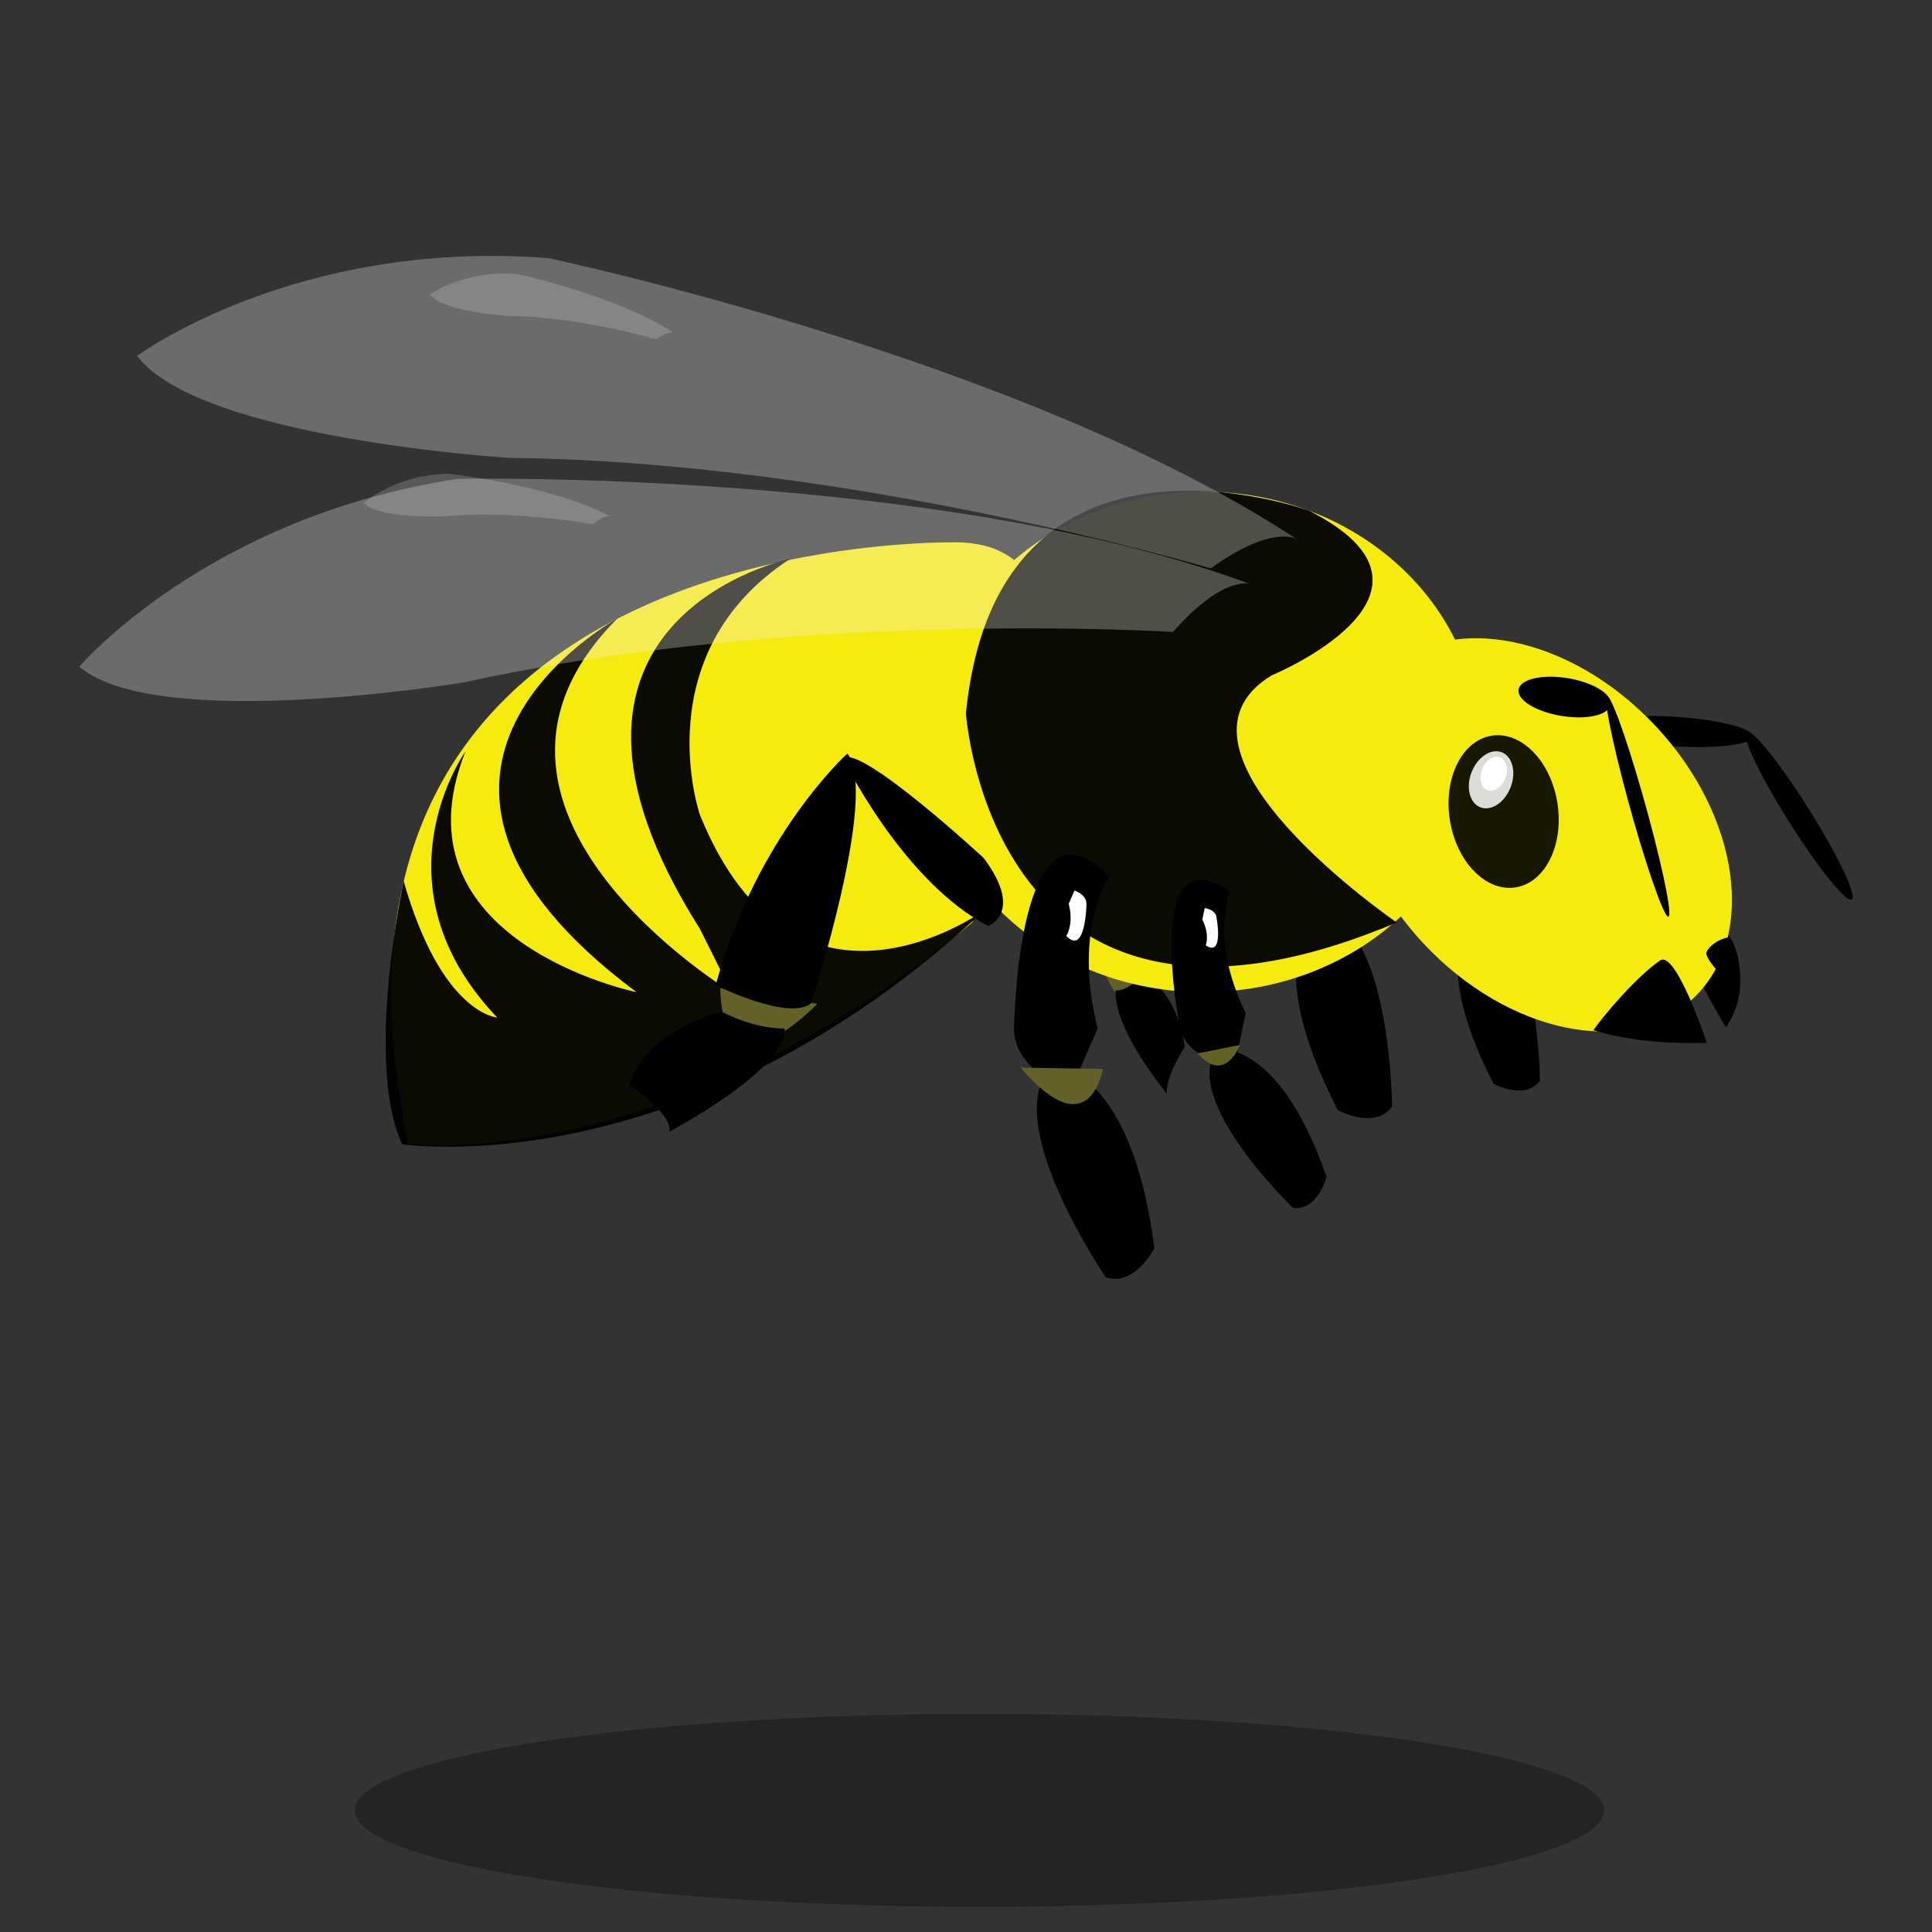 <?xml version="1.0" encoding="utf-8"?>
<!-- Generator: Adobe Illustrator 16.0.0, SVG Export Plug-In . SVG Version: 6.00 Build 0)  -->
<!DOCTYPE svg PUBLIC "-//W3C//DTD SVG 1.1//EN" "http://www.w3.org/Graphics/SVG/1.1/DTD/svg11.dtd">
<svg version="1.1" xmlns="http://www.w3.org/2000/svg" xmlns:xlink="http://www.w3.org/1999/xlink" x="0px" y="0px" width="1000px"
	 height="1000px" viewBox="0 0 1000 1000" enable-background="new 0 0 1000 1000" xml:space="preserve">
<rect x="0" y="0" width="1000" height="1000" fill="#333333" stroke="none"/>
<g id="Layer_1">
	<path opacity="0.3" fill="#010101" enable-background="new    " d="M506.923,887.086c178.551,0,323.328,22.359,323.328,49.955
		s-144.777,49.955-323.328,49.955c-178.55,0-323.31-22.359-323.31-49.955S328.373,887.086,506.923,887.086z"/>
	<g id="Layer_1_1_" display="none">
		<g display="inline">
			<g>
				<path opacity="0.2" fill="#010101" enable-background="new    " d="M883.458,650.888H122.486c0,0-103.073-15.01-108.374-120.368
					c0,0-36.849-156.295,149.288-184.388c0,0-73.77-219.514,166.818-309.066c0,0,201.926-59.704,300.292,151.029
					c0,0,87.796-64.99,187.869-1.749c0,0,87.813,59.68,59.729,173.843c0,0,112.384,15.799,115.896,151.029
					C994.02,511.201,1004.671,604.444,883.458,650.888z"/>
				<path fill="#FFFFFF" d="M878.026,634.626H117.071c0,0-103.09-15.025-108.35-120.368c0,0-36.864-156.289,149.264-184.371
					c0,0-73.746-219.506,166.819-309.075c0,0,201.942-59.695,300.291,151.029c0,0,87.78-64.973,187.901-1.748
					c0,0,87.765,59.696,59.697,173.86c0,0,112.383,15.806,115.895,151.004C988.588,494.924,999.239,588.199,878.026,634.626z"/>
				<path opacity="0.2" fill="#010101" enable-background="new    " d="M159.05,623.438h675.103c0,0,91.455-13.334,96.139-106.789
					c0,0,32.717-138.662-132.434-163.573c0,0,65.437-194.74-148.013-274.217c0,0-179.161-52.972-266.411,133.995
					c0,0-77.885-57.648-166.688-1.562c0,0-77.908,52.964-52.964,154.241c0,0-99.715,14.042-102.829,133.961
					C60.969,499.494,51.513,582.232,159.05,623.438z"/>
				<path fill="#FFFFFF" d="M163.88,609.047H839c0,0,91.421-13.058,96.104-104.479c0,0,32.701-135.636-132.434-160.012
					c0,0,65.436-190.495-147.995-268.226c0,0-179.145-51.809-266.412,131.06c0,0-77.917-56.396-166.721-1.512
					c0,0-77.893,51.809-52.98,150.882c0,0-99.715,13.708-102.813,131.061C65.783,487.801,56.31,568.751,163.88,609.047z"/>
				<path fill="#E4E6ED" d="M337.293,675.508c25,0,45.271,20.262,45.271,45.272c0,25.01-20.271,45.271-45.271,45.271
					c-25.002,0-45.281-20.261-45.281-45.271C292.012,695.77,312.291,675.508,337.293,675.508z"/>
				<path fill="#C2C4CE" d="M356.708,683.247c9.726,7.563,16.035,19.4,16.035,32.687c0,22.831-18.53,41.369-41.361,41.369
					c-7.408,0-14.351-1.951-20.384-5.382c6.992,5.431,15.773,8.666,25.328,8.666c22.847,0,41.345-18.521,41.345-41.337
					C377.686,703.818,369.246,690.338,356.708,683.247z"/>
				<path fill="#E4E6ED" d="M501.932,716.665c25.012,0,45.272,20.278,45.272,45.288c0,24.994-20.262,45.271-45.272,45.271
					c-25.01,0-45.279-20.276-45.279-45.271C456.651,736.943,476.921,716.665,501.932,716.665z"/>
				<path fill="#C2C4CE" d="M521.348,724.39c9.741,7.609,16.019,19.448,16.019,32.719c0,22.831-18.538,41.353-41.369,41.353
					c-7.407,0-14.334-1.936-20.359-5.35c6.992,5.415,15.767,8.65,25.32,8.65c22.863,0,41.351-18.538,41.351-41.337
					C542.308,744.943,533.854,731.48,521.348,724.39z"/>
				<path fill="#E4E6ED" d="M666.514,689.248c24.994,0,45.272,20.278,45.272,45.271c0,24.994-20.278,45.272-45.272,45.272
					c-24.992,0-45.288-20.278-45.288-45.272C621.226,709.526,641.521,689.248,666.514,689.248z"/>
				<path fill="#C2C4CE" d="M685.962,696.956c9.74,7.578,16.019,19.416,16.019,32.687c0,22.848-18.507,41.354-41.368,41.354
					c-7.399,0-14.344-1.936-20.359-5.334c6.976,5.398,15.789,8.651,25.303,8.651c22.896,0,41.386-18.508,41.386-41.337
					C706.924,717.527,698.469,704.046,685.962,696.956z"/>
			</g>
			<path opacity="0.3" fill="#010101" enable-background="new    " d="M506.923,887.086c178.551,0,323.328,22.359,323.328,49.955
				s-144.777,49.955-323.328,49.955c-178.55,0-323.31-22.359-323.31-49.955S328.373,887.086,506.923,887.086z"/>
		</g>
	</g>
</g>
<g id="Layer_2">
	<g>
		<path d="M895.022,484.297c0,0,13.98,24.305-1.597,47.437c-3.782-5.296-22.319-40.021-21.43-40.834
			C876.662,486.632,888.597,481.288,895.022,484.297z"/>
		<g>
			<path fill="#636028" d="M592.276,491.793l-22.387,8.135C569.89,499.928,591.575,551.345,592.276,491.793z"/>
			<path d="M531.499,424.411c0,0,28.291-58.763,32.482-51.712c0,0-13.621,63.467-33.529,86.971
				C530.452,459.67,522.069,452.619,531.499,424.411z"/>
			<path d="M562.935,370.348c0,0,20.959,42.31,30.389,119.88c0,0-16.767,18.806-22.005,9.402
				C571.318,499.63,555.599,391.505,562.935,370.348z"/>
			<path d="M577.415,512.659c0,0,6.375,0.778,14.503-8.685c0,0,17.705,9.515,21.259,37.979c0,0-10.003,15.117-9.164,24.141
				C604.013,566.094,576.673,533.72,577.415,512.659z"/>
		</g>
		<g>
			<g>
				<path d="M699.152,420.26c0,0,25.575,9.457,40.643,50.23l24.516,15.194c0,0,15.716-20.862,4.253-36.034
					C768.563,449.65,708.144,364.914,699.152,420.26z"/>
				<path fill="#FFFFFF" d="M728.452,430.6c0,0-5.431-2.005-8.63-10.663l-5.206-3.228c0,0-3.334,4.429-0.9,7.65
					C713.716,424.359,726.543,442.358,728.452,430.6z"/>
				<path d="M764.342,472.625c0,0-27.205,18.749,8.7,88.294c0,0,16.175,8.908,24.03-1.518
					C797.072,559.402,796.717,477.39,764.342,472.625z"/>
			</g>
			<path fill="#636028" d="M776.178,465.594L747.8,485.905C747.8,485.905,771.58,510.767,776.178,465.594z"/>
		</g>
		<g>
			<g>
				<path d="M606.151,410.337c0,0,29.873,11.041,47.473,58.667l28.634,17.747c0,0,18.358-24.366,4.967-42.089
					C687.225,444.661,616.654,345.688,606.151,410.337z"/>
				<path fill="#FFFFFF" d="M640.373,422.412c0,0-6.34-2.341-10.077-12.456l-6.084-3.769c0,0-3.894,5.171-1.051,8.937
					C623.161,415.124,638.145,436.146,640.373,422.412z"/>
				<path d="M682.296,471.499c0,0-31.778,21.9,10.16,103.125c0,0,18.894,10.407,28.067-1.771
					C720.523,572.854,720.107,477.063,682.296,471.499z"/>
			</g>
			<path fill="#636028" d="M696.12,463.285l-33.146,23.722C662.975,487.007,690.747,516.047,696.12,463.285z"/>
		</g>
		<path d="M907.194,381.133c0.125-4.23-18.009-8.78-40.498-10.161c-22.484-1.387-40.821,0.916-40.945,5.149
			c-0.126,4.23,18.006,8.777,40.495,10.16C888.733,387.668,907.07,385.363,907.194,381.133z"/>
		<path d="M958.692,465.386c2.162-2.863-8.435-24.583-23.654-48.507c-15.224-23.93-29.316-41.007-31.479-38.144
			c-2.164,2.866,8.429,24.583,23.655,48.506C942.436,451.168,956.531,468.251,958.692,465.386z"/>
		<path fill="#F6EB0F" d="M496.691,280.722c0,0-354.135-9.837-285.275,311.508c0,0,134.44,16.395,291.834-114.766
			C503.25,477.464,595.063,284.001,496.691,280.722z"/>
		<ellipse fill="#F6EB0F" cx="622.925" cy="384.012" rx="142.638" ry="129.521"/>
		<path fill="#F6EB0F" d="M876.217,516.957c-33.213,31.045-95.636,18.229-139.433-28.618
			c-43.789-46.854-52.371-109.998-19.158-141.043c33.216-31.048,95.643-18.237,139.436,28.611
			C900.858,422.758,909.434,485.908,876.217,516.957z"/>
		<path opacity="0.9" d="M784.443,459.311c-15.371,2.411-30.591-13.209-33.998-34.891c-3.401-21.685,6.298-41.222,21.665-43.633
			c15.378-2.415,30.598,13.206,34.005,34.891C809.522,437.36,799.819,456.893,784.443,459.311z"/>
		<path opacity="0.85" fill="#FFFFFF" d="M766.234,417.859c-5.574-2.171-7.614-10.305-4.556-18.167
			c3.061-7.867,10.061-12.481,15.632-10.314c5.576,2.168,7.619,10.302,4.561,18.167
			C778.813,415.409,771.813,420.026,766.234,417.859z"/>
		<path fill="#FFFFFF" d="M769.859,408.998c-3.314-1.29-4.528-6.125-2.709-10.801c1.822-4.678,5.984-7.426,9.297-6.135
			c3.316,1.287,4.531,6.125,2.712,10.804S773.181,410.289,769.859,408.998z"/>
		<path opacity="0.95" d="M208.95,456.15c0,0-20.487,93.452-0.813,136.08c0,0,147.556,22.953,301.671-121.324
			c0,0-98.371,72.139-147.556-49.186c0,0-28.698-83.286,46.719-132.471c0,0-148.37,30.821-46.719,191.494l16.395,32.79
			c0,0-157.394-95.092-59.022-193.463c0,0-144.277,78.697,9.837,193.463c0,0-127.882-26.232-88.534-124.603
			c0,0-49.186,68.86,16.395,137.719C257.322,526.649,228.624,525.01,208.95,456.15z"/>
		<path opacity="0.95" d="M499.971,369.256c0,0,13.115,196.742,222.975,108.208c0,0-129.34-88.534-64.769-127.883
			c0,0,103.322-42.627,19.374-85.254C677.551,264.327,516.116,205.305,499.971,369.256z"/>
		<path d="M833.701,364.059c0.077-5.524-10.558-11.467-23.734-13.267c-13.184-1.813-23.936,1.194-24.007,6.725
			c-0.074,5.523,10.555,11.46,23.741,13.266C822.881,372.596,833.631,369.583,833.701,364.059z"/>
		<path d="M863.892,474.089c1.269-3.74-4.944-32.105-13.869-63.345c-8.921-31.253-17.183-53.553-18.45-49.816
			c-1.268,3.743,4.944,32.105,13.865,63.349C854.365,455.523,862.623,477.833,863.892,474.089z"/>
		<g>
			<path fill="#636028" d="M372.79,511.465l50.217,8.134C423.006,519.599,374.358,571.016,372.79,511.465z"/>
			<path d="M509.125,444.082c0,0-63.467-58.764-72.868-51.712c0,0,30.558,63.467,75.219,86.971
				C511.476,479.341,530.282,472.289,509.125,444.082z"/>
			<path d="M438.607,390.019c0,0-47.011,42.311-68.168,119.879c0,0,37.609,18.807,49.365,9.402
				C419.804,519.301,455.063,411.176,438.607,390.019z"/>
			<path d="M406.127,532.33c0,0-14.304,0.778-32.534-8.685c0,0-39.717,9.514-47.69,37.979c0,0,22.441,15.117,20.558,24.141
				C346.461,585.765,407.789,553.391,406.127,532.33z"/>
		</g>
		<g>
			<g>
				<path d="M574.113,453.771c0,0-19.087,27.202-5.946,78.518l-14.045,32.226c0,0-30.213-10.028-29.232-33.184
					C524.89,531.331,526.747,404.509,574.113,453.771z"/>
				<path fill="#FFFFFF" d="M551.903,484.436c0,0,4.054-5.767,1.265-16.665l2.981-6.843c0,0,6.411,2.13,6.203,7.042
					C562.353,467.97,561.962,494.902,551.903,484.436z"/>
				<path d="M545.044,551.441c0,0,40.262-0.052,52.455,94.547c0,0-10.039,20.145-25.144,15.131
					C572.355,661.119,515.888,578.652,545.044,551.441z"/>
			</g>
			<path fill="#636028" d="M528.3,552.591l42.531,0.704C570.831,553.295,564.216,594.699,528.3,552.591z"/>
		</g>
		<g>
			<g>
				<path d="M636.547,461.418c0,0-10.581,24.602,8.235,62.92l-5.776,27.733c0,0-25.483-2.939-28.521-21.364
					C610.484,530.707,591.072,430.354,636.547,461.418z"/>
				<path fill="#FFFFFF" d="M624.074,489.267c0,0,2.247-5.219-1.749-13.356l1.23-5.889c0,0,5.405,0.622,6.052,4.535
					C629.607,474.557,633.732,495.867,624.074,489.267z"/>
				<path d="M629.691,543.253c0,0,31.756-6.67,56.946,65.952c0,0-4.604,17.541-17.346,16.072
					C669.292,625.277,611.169,569.517,629.691,543.253z"/>
			</g>
			<path fill="#636028" d="M619.924,545.231l21.861-4.374C641.785,540.857,634.132,561.627,619.924,545.231z"/>
		</g>
		<path d="M824.755,533.208c0,0,22.019,7.871,58.712,6.558c0,0-16.05-48.212-24.216-42.631
			C846.773,505.665,829.158,526.649,824.755,533.208z"/>
		<path d="M895.401,485.114c0,0,7.614,10.011,4.191,28.451c0,0-17.922-16.767-16.29-20.731
			C884.927,488.873,891.148,485.348,895.401,485.114z"/>
		<path opacity="0.3" fill="#EDECED" d="M647.024,302.281c0,0-13.831-4.879-39.854,24.815c0,0-193.191-12.176-366.851,26.077
			c0,0-158.615,26.458-199.291-8.108c0,0,66.283-77.691,196.025-97.229C237.053,247.836,487.584,242.922,647.024,302.281z"/>
		<path opacity="0.2" fill="#EDECED" d="M316.005,267.271c0,0-2.76-1.383-8.973,4.141c0,0-40.04-7.593-77.313-4.141
			c0,0-33.827,1.38-41.423-6.904c0,0,15.876-14.496,43.492-15.188C231.788,245.18,284.252,250.704,316.005,267.271z"/>
		<path opacity="0.3" fill="#EDECED" d="M671.047,279.016c0,0-12.373-7.87-44.417,15.199c0,0-185.483-55.383-363.297-57.232
			c0,0-160.498-9.954-192.342-52.793c0,0,82.081-60.763,212.887-50.575C283.878,133.614,529.078,185.266,671.047,279.016z"/>
		<path opacity="0.2" fill="#EDECED" d="M348.93,172.42c0,0-2.607-1.659-9.351,3.197c0,0-39.054-11.658-76.487-12.046
			c0,0-33.79-2.096-40.495-11.115c0,0,17.282-12.792,44.818-10.648C267.416,141.807,319.038,152.682,348.93,172.42z"/>
	</g>
</g>
</svg>
